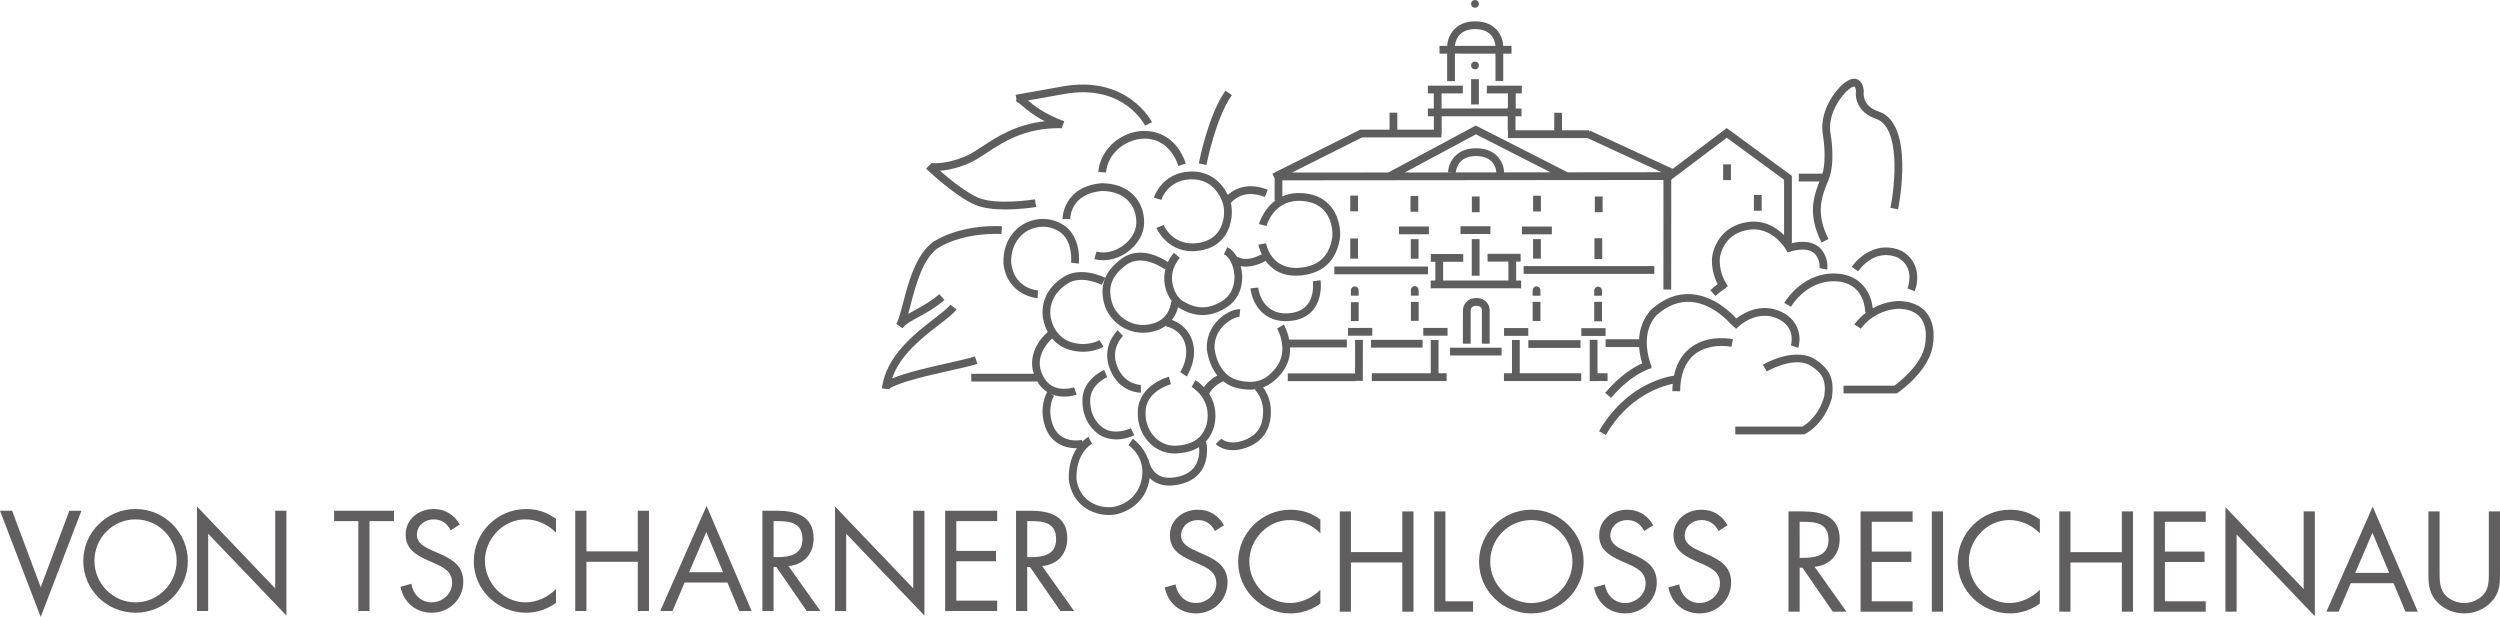 <?xml version="1.0" encoding="utf-8"?>
<!-- Generator: Adobe Illustrator 18.1.1, SVG Export Plug-In . SVG Version: 6.00 Build 0)  -->
<svg version="1.1" id="Logo" opacity="0.7" xmlns="http://www.w3.org/2000/svg" xmlns:xlink="http://www.w3.org/1999/xlink" x="0px"
	 y="0px" width="312px" height="77px" viewBox="0 0 312 77" enable-background="new 0 0 312 77" xml:space="preserve">
<g>
	<g>
		<path fill="#1C1919" d="M5.081,73.282l3.57-9.542h1.511L5.081,77L0,63.74h1.511L5.081,73.282z"/>
		<path fill="#1C1919" d="M23.442,70.013c0,3.602-2.955,6.456-6.525,6.456c-3.57,0-6.525-2.854-6.525-6.456
			c0-3.584,2.955-6.489,6.525-6.489C20.486,63.524,23.442,66.429,23.442,70.013z M11.786,69.997c0,2.821,2.291,5.178,5.131,5.178
			c2.839,0,5.131-2.357,5.131-5.178c0-2.838-2.258-5.178-5.131-5.178C14.044,64.818,11.786,67.159,11.786,69.997z"/>
		<path fill="#1C1919" d="M24.584,63.209l9.763,10.223V63.74h1.395v13.077l-9.763-10.206v9.642h-1.395V63.209z"/>
		<path fill="#1C1919" d="M46.114,76.253h-1.395V65.034h-3.022V63.74h7.472v1.294h-3.055V76.253z"/>
		<path fill="#1C1919" d="M56.257,66.179c-0.498-0.863-1.096-1.361-2.159-1.361c-1.112,0-2.076,0.797-2.076,1.942
			c0,1.079,1.113,1.577,1.96,1.959l0.83,0.365c1.627,0.714,3.005,1.527,3.005,3.518c0,2.191-1.76,3.867-3.935,3.867
			c-2.009,0-3.503-1.294-3.902-3.236l1.361-0.382c0.183,1.277,1.162,2.323,2.507,2.323c1.345,0,2.574-1.029,2.574-2.44
			c0-1.461-1.146-1.959-2.308-2.49l-0.764-0.331c-1.461-0.664-2.723-1.41-2.723-3.203c0-1.942,1.644-3.186,3.503-3.186
			c1.395,0,2.574,0.714,3.238,1.942L56.257,66.179z"/>
		<path fill="#1C1919" d="M69.388,66.478c-0.996-1.029-2.374-1.66-3.819-1.66c-2.789,0-5.048,2.423-5.048,5.178
			s2.275,5.178,5.081,5.178c1.411,0,2.79-0.664,3.786-1.659v1.726c-1.079,0.78-2.408,1.228-3.736,1.228
			c-3.537,0-6.526-2.871-6.526-6.422c0-3.585,2.939-6.522,6.526-6.522c1.395,0,2.623,0.399,3.736,1.229V66.478z"/>
		<path fill="#1C1919" d="M79.596,68.818V63.74h1.395v12.512h-1.395v-6.14h-6.409v6.14h-1.395V63.74h1.395v5.078H79.596z"/>
		<path fill="#1C1919" d="M85.438,72.702l-1.511,3.551h-1.528l5.778-13.11l5.629,13.11h-1.544l-1.478-3.551H85.438z M88.144,66.395
			l-2.142,5.012h4.234L88.144,66.395z"/>
		<path fill="#1C1919" d="M96.542,76.253h-1.395V63.74h1.81c2.374,0,4.583,0.63,4.583,3.452c0,1.924-1.212,3.286-3.138,3.451
			l3.985,5.609h-1.71l-3.786-5.492h-0.349V76.253z M96.542,69.532h0.432c1.578,0,3.172-0.299,3.172-2.24
			c0-2.058-1.511-2.257-3.188-2.257h-0.415V69.532z"/>
		<path fill="#1C1919" d="M104.21,63.209l9.763,10.223V63.74h1.395v13.077l-9.763-10.206v9.642h-1.395V63.209z"/>
		<path fill="#1C1919" d="M117.955,63.74h6.492v1.294h-5.098v3.717h4.948v1.295h-4.948v4.912h5.098v1.294h-6.492V63.74z"/>
		<path fill="#1C1919" d="M128.197,76.253h-1.395V63.74h1.81c2.374,0,4.583,0.63,4.583,3.452c0,1.924-1.212,3.286-3.138,3.451
			l3.985,5.609h-1.71l-3.786-5.492h-0.349V76.253z M128.197,69.532h0.432c1.578,0,3.172-0.299,3.172-2.24
			c0-2.058-1.511-2.257-3.188-2.257h-0.415V69.532z"/>
	</g>
	<g>
		<path fill="#1C1919" d="M151.634,66.265c-0.498-0.863-1.096-1.361-2.159-1.361c-1.112,0-2.076,0.796-2.076,1.942
			c0,1.079,1.113,1.577,1.96,1.958l0.83,0.365c1.627,0.713,3.005,1.526,3.005,3.518c0,2.191-1.76,3.867-3.935,3.867
			c-2.009,0-3.504-1.295-3.902-3.237l1.361-0.382c0.183,1.278,1.162,2.324,2.507,2.324c1.345,0,2.574-1.029,2.574-2.44
			c0-1.46-1.146-1.958-2.308-2.489l-0.764-0.332c-1.461-0.664-2.723-1.41-2.723-3.202c0-1.942,1.644-3.186,3.504-3.186
			c1.395,0,2.574,0.713,3.238,1.942L151.634,66.265z"/>
		<path fill="#1C1919" d="M164.783,66.563c-0.996-1.029-2.374-1.659-3.819-1.659c-2.79,0-5.048,2.423-5.048,5.178
			c0,2.755,2.275,5.178,5.081,5.178c1.412,0,2.79-0.664,3.786-1.659v1.726c-1.079,0.78-2.408,1.229-3.736,1.229
			c-3.536,0-6.525-2.871-6.525-6.423c0-3.584,2.939-6.522,6.525-6.522c1.395,0,2.623,0.398,3.736,1.228V66.563z"/>
		<path fill="#1C1919" d="M175.009,68.904v-5.078h1.395v12.513h-1.395v-6.141h-6.41v6.141h-1.394V63.825h1.394v5.078H175.009z"/>
		<path fill="#1C1919" d="M180.386,75.044h3.454v1.294h-4.848V63.825h1.394V75.044z"/>
		<path fill="#1C1919" d="M197.637,70.099c0,3.601-2.956,6.456-6.525,6.456c-3.57,0-6.526-2.855-6.526-6.456
			c0-3.585,2.956-6.489,6.526-6.489C194.681,63.61,197.637,66.514,197.637,70.099z M185.981,70.082c0,2.821,2.291,5.178,5.131,5.178
			c2.839,0,5.13-2.356,5.13-5.178c0-2.837-2.258-5.178-5.13-5.178C188.239,64.904,185.981,67.244,185.981,70.082z"/>
		<path fill="#1C1919" d="M205.206,66.265c-0.498-0.863-1.096-1.361-2.158-1.361c-1.113,0-2.076,0.796-2.076,1.942
			c0,1.079,1.112,1.577,1.959,1.958l0.83,0.365c1.627,0.713,3.005,1.526,3.005,3.518c0,2.191-1.76,3.867-3.935,3.867
			c-2.009,0-3.504-1.295-3.902-3.237l1.362-0.382c0.183,1.278,1.162,2.324,2.507,2.324c1.345,0,2.574-1.029,2.574-2.44
			c0-1.46-1.145-1.958-2.308-2.489l-0.764-0.332c-1.461-0.664-2.723-1.41-2.723-3.202c0-1.942,1.644-3.186,3.504-3.186
			c1.395,0,2.574,0.713,3.238,1.942L205.206,66.265z"/>
		<path fill="#1C1919" d="M214.486,66.265c-0.498-0.863-1.096-1.361-2.158-1.361c-1.113,0-2.076,0.796-2.076,1.942
			c0,1.079,1.112,1.577,1.959,1.958l0.83,0.365c1.627,0.713,3.005,1.526,3.005,3.518c0,2.191-1.76,3.867-3.935,3.867
			c-2.009,0-3.504-1.295-3.902-3.237l1.362-0.382c0.183,1.278,1.162,2.324,2.507,2.324c1.345,0,2.574-1.029,2.574-2.44
			c0-1.46-1.145-1.958-2.308-2.489l-0.764-0.332c-1.461-0.664-2.723-1.41-2.723-3.202c0-1.942,1.644-3.186,3.504-3.186
			c1.395,0,2.574,0.713,3.238,1.942L214.486,66.265z"/>
		<path fill="#1C1919" d="M224.595,76.338h-1.394V63.825h1.81c2.374,0,4.583,0.631,4.583,3.452c0,1.925-1.212,3.286-3.138,3.452
			l3.985,5.609h-1.71l-3.785-5.493h-0.349V76.338z M224.595,69.618h0.432c1.577,0,3.171-0.299,3.171-2.241
			c0-2.058-1.511-2.256-3.188-2.256h-0.416V69.618z"/>
		<path fill="#1C1919" d="M232.198,63.825h6.492v1.295h-5.097v3.717h4.947v1.294h-4.947v4.913h5.097v1.294h-6.492V63.825z"/>
		<path fill="#1C1919" d="M242.491,76.338h-1.395V63.825h1.395V76.338z"/>
		<path fill="#1C1919" d="M254.578,66.563c-0.996-1.029-2.374-1.659-3.819-1.659c-2.789,0-5.048,2.423-5.048,5.178
			c0,2.755,2.275,5.178,5.081,5.178c1.411,0,2.789-0.664,3.785-1.659v1.726c-1.079,0.78-2.407,1.229-3.736,1.229
			c-3.537,0-6.526-2.871-6.526-6.423c0-3.584,2.939-6.522,6.526-6.522c1.395,0,2.623,0.398,3.736,1.228V66.563z"/>
		<path fill="#1C1919" d="M264.804,68.904v-5.078h1.395v12.513h-1.395v-6.141h-6.41v6.141H257V63.825h1.394v5.078H264.804z"/>
		<path fill="#1C1919" d="M268.786,63.825h6.492v1.295h-5.097v3.717h4.948v1.294h-4.948v4.913h5.097v1.294h-6.492V63.825z"/>
		<path fill="#1C1919" d="M277.734,63.295l9.763,10.223v-9.692h1.395v13.077l-9.763-10.206v9.642h-1.395V63.295z"/>
		<path fill="#1C1919" d="M293.373,72.787l-1.511,3.551h-1.528l5.779-13.11l5.629,13.11h-1.544l-1.478-3.551H293.373z
			 M296.079,66.481l-2.142,5.012h4.234L296.079,66.481z"/>
		<path fill="#1C1919" d="M304.462,71.277c0,0.929-0.033,1.991,0.548,2.788c0.548,0.764,1.611,1.195,2.524,1.195
			c0.897,0,1.876-0.415,2.458-1.112c0.664-0.796,0.614-1.892,0.614-2.871v-7.452H312v7.833c0,1.361-0.099,2.44-1.096,3.468
			c-0.863,0.93-2.109,1.428-3.371,1.428c-1.179,0-2.391-0.448-3.238-1.278c-1.096-1.045-1.229-2.191-1.229-3.618v-7.833h1.395
			V71.277z"/>
	</g>
</g>
<g>
	<g>
		<path fill="#1A1A1A" d="M187.602,5.727c-0.029-1.07-0.792-3.068-3.525-3.068c-2.636,0-3.426,2.018-3.475,3.067l-0.949-0.004
			l-0.001,0.971l0.95,0.001v3.434h0.971V6.693l5.061,0.004V10.1h0.971V6.698l1.034,0.001l0.001-0.971L187.602,5.727z M184.077,3.63
			c2.294,0,2.529,1.707,2.554,2.096l-5.058-0.004C181.583,5.555,181.753,3.63,184.077,3.63z"/>
		<path fill="#1A1A1A" d="M184.087,8.169"/>
		<polygon fill="#1A1A1A" points="184.563,13.036 183.593,13.036 183.593,9.881 184.563,9.881 184.563,13.036 		"/>
		<polygon fill="#1A1A1A" points="199.958,32.329 198.987,32.329 198.987,29.733 199.958,29.733 199.958,32.329 		"/>
		<polygon fill="#1A1A1A" points="169.483,26.373 168.512,26.373 168.512,24.408 169.483,24.408 169.483,26.373 		"/>
		<polygon fill="#1A1A1A" points="200.007,26.484 199.035,26.484 199.035,24.519 200.007,24.519 200.007,26.484 		"/>
		<polygon fill="#1A1A1A" points="192.303,26.391 191.333,26.391 191.333,24.426 192.303,24.426 192.303,26.391 		"/>
		<polygon fill="#1A1A1A" points="192.298,32.28 191.327,32.28 191.327,29.842 192.298,29.842 192.298,32.28 		"/>
		<polygon fill="#1A1A1A" points="184.658,26.484 183.687,26.484 183.687,24.519 184.658,24.519 184.658,26.484 		"/>
		<polygon fill="#1A1A1A" points="184.647,34.409 183.675,34.409 183.675,29.842 184.647,29.842 184.647,34.409 		"/>
		<polygon fill="#1A1A1A" points="177.001,26.429 176.03,26.429 176.03,24.464 177.001,24.464 177.001,26.429 		"/>
		<polygon fill="#1A1A1A" points="177.033,32.286 176.063,32.286 176.063,29.848 177.033,29.848 177.033,32.286 		"/>
		<polygon fill="#1A1A1A" points="169.482,32.28 168.511,32.28 168.511,29.764 169.482,29.764 169.482,32.28 		"/>
		<polygon fill="#1A1A1A" points="216.021,22.473 215.05,22.473 215.05,20.508 216.021,20.508 216.021,22.473 		"/>
		<polygon fill="#1A1A1A" points="219.858,26.299 218.887,26.299 218.887,24.334 219.858,24.334 219.858,26.299 		"/>
		<polygon fill="#1A1A1A" points="186.001,29.206 182.269,29.206 182.269,28.236 186.001,28.236 186.001,29.206 		"/>
		<polygon fill="#1A1A1A" points="193.673,29.243 189.938,29.243 189.938,28.272 193.673,28.272 193.673,29.243 		"/>
		<polygon fill="#1A1A1A" points="178.328,29.238 174.595,29.238 174.595,28.267 178.328,28.267 178.328,29.238 		"/>
		<polygon fill="#1A1A1A" points="206.458,34.177 190.148,34.177 190.148,33.206 206.458,33.206 206.458,34.177 		"/>
		<polygon fill="#1A1A1A" points="178.211,34.232 166.526,34.232 166.526,33.261 178.211,33.261 178.211,34.232 		"/>
		<polygon fill="#1A1A1A" points="169.563,40.07 168.592,40.07 168.592,37.711 169.563,37.711 169.563,40.07 		"/>
		<polygon fill="#1A1A1A" points="190.731,41.912 187.704,41.912 187.704,40.942 190.731,40.942 190.731,41.912 		"/>
		<path fill="#1A1A1A" d="M169.551,36.263c0-0.009,0.005-0.017,0.005-0.026v-0.018c0-0.268-0.217-0.476-0.486-0.476
			c-0.268,0-0.485,0.227-0.485,0.495c0,0.011,0.005,0.02,0.006,0.031v0.627h0.971v-0.632H169.551z"/>
		<polygon fill="#1A1A1A" points="177.051,40.04 176.079,40.04 176.079,37.672 177.051,37.672 177.051,40.04 		"/>
		<path fill="#1A1A1A" d="M177.037,36.225c0.001-0.01,0.005-0.017,0.005-0.027V36.18c0-0.268-0.216-0.476-0.485-0.476
			c-0.268,0-0.486,0.227-0.486,0.495c0,0.011,0.005,0.02,0.007,0.031v0.667h0.971v-0.671H177.037z"/>
		<polygon fill="#1A1A1A" points="192.248,40.065 191.276,40.065 191.276,37.667 192.248,37.667 192.248,40.065 		"/>
		<path fill="#1A1A1A" d="M192.236,36.258c0-0.009,0.005-0.017,0.005-0.027v-0.018c0-0.268-0.217-0.476-0.486-0.476
			c-0.269,0-0.485,0.226-0.485,0.494c0,0.01,0.005,0.019,0.005,0.029v0.644h0.971v-0.647H192.236z"/>
		<polygon fill="#1A1A1A" points="199.931,40.098 198.959,40.098 198.959,37.668 199.931,37.668 199.931,40.098 		"/>
		<path fill="#1A1A1A" d="M199.917,36.291c0.001-0.009,0.005-0.017,0.005-0.026v-0.018c0-0.268-0.217-0.476-0.485-0.476
			c-0.269,0-0.487,0.226-0.487,0.495c0,0.01,0.005,0.019,0.007,0.029v0.613h0.971v-0.616H199.917z"/>
		<polygon fill="#1A1A1A" points="180.654,41.894 177.625,41.894 177.625,40.923 180.654,40.923 180.654,41.894 		"/>
		<polygon fill="#1A1A1A" points="200.376,41.924 197.349,41.924 197.349,40.954 200.376,40.954 200.376,41.924 		"/>
		<polygon fill="#1A1A1A" points="171.26,41.895 168.231,41.895 168.231,40.924 171.26,40.924 171.26,41.895 		"/>
		<path fill="#1A1A1A" d="M183.536,42.894l-0.971-0.002l0.009-4.209c0.021-0.607,0.485-1.488,1.678-1.488
			c1.201,0,1.65,0.883,1.66,1.478v4.22h-0.971v-4.212c-0.009-0.183-0.112-0.515-0.689-0.515c-0.604,0-0.696,0.379-0.706,0.542
			L183.536,42.894L183.536,42.894z"/>
		<polygon fill="#1A1A1A" points="187.397,44.364 180.965,44.364 180.965,43.393 187.397,43.393 187.397,44.364 		"/>
		<polygon fill="#1A1A1A" points="177.538,43.382 171.106,43.382 171.106,42.412 177.538,42.412 177.538,43.382 		"/>
		<polygon fill="#1A1A1A" points="197.251,43.42 190.74,43.42 190.74,42.449 197.251,42.449 197.251,43.42 		"/>
		<polygon fill="#1A1A1A" points="179.529,46.582 179.529,42.437 178.558,42.437 178.558,46.582 171.202,46.582 171.202,47.553 
			180.535,47.553 180.535,46.582 		"/>
		<polygon fill="#1A1A1A" points="170.085,42.419 169.115,42.418 169.11,46.597 160.717,46.597 160.717,47.567 169.179,47.567 
			169.179,47.531 170.08,47.532 		"/>
		<polygon fill="#1A1A1A" points="189.666,46.582 189.666,42.433 188.694,42.433 188.694,46.582 187.693,46.582 187.693,47.553 
			197.339,47.553 197.339,46.582 		"/>
		<polygon fill="#1A1A1A" points="189.216,35.008 189.216,32.647 189.773,32.647 189.773,31.676 185.648,31.676 185.648,32.647 
			188.245,32.647 188.245,35.008 180.104,35.008 180.104,32.672 182.611,32.672 182.611,31.702 178.564,31.702 178.564,32.672 
			179.132,32.672 179.132,35.008 178.547,35.008 178.547,35.979 189.84,35.979 189.84,35.008 		"/>
		<path fill="#1A1A1A" d="M234.352,13.883c-2.009-0.725-1.772-2.338-1.761-2.402l0.008-0.047l-0.001-0.048
			c-0.002-0.119-0.046-1.178-0.807-1.485c-0.584-0.235-1.291,0.073-2.179,0.957c-2.744,2.981-2.148,5.811-2.126,5.912
			c0.007,0.031,0.528,2.931-0.048,4.905h-2.953v0.971h2.584c-0.787,1.965-1.461,4.237,0.264,7.62l0.866-0.44
			c-1.684-3.302-0.834-5.362,0.007-7.394c0.897-2.171,0.263-5.689,0.232-5.856c-0.005-0.024-0.515-2.448,1.874-5.044
			c0.82-0.816,1.113-0.732,1.116-0.73c0.085,0.034,0.181,0.317,0.197,0.566c-0.13,0.875,0.208,2.64,2.424,3.438
			c3.201,0.943,2.442,8.355,1.879,11.132l0.952,0.193C236.971,25.687,239.03,15.259,234.352,13.883z"/>
		<path fill="#1A1A1A" d="M238.952,36.359l-0.9-0.366c0.042-0.103,1.008-2.589-1.173-3.824c-2.948-1.298-4.888,1.561-4.969,1.684
			l-0.809-0.536c0.842-1.272,3.228-3.331,6.214-2.013C239.701,32.651,239.425,35.198,238.952,36.359L238.952,36.359z"/>
		<path fill="#1A1A1A" d="M226.222,44.665c-2.602-1.258-6.075,0.768-6.22,0.853l0.495,0.835c0.032-0.019,3.166-1.849,5.268-0.833
			c1.725,1.008,2.186,1.976,1.892,3.975c-0.713,2.44-2.22,3.461-2.727,3.743h-8.367v0.971h8.548v-0.066l0.032,0.075
			c0.1-0.044,2.481-1.104,3.455-4.486l0.013-0.061C228.976,47.254,228.338,45.902,226.222,44.665z"/>
		<path fill="#1A1A1A" d="M240.425,39.022c-0.747-0.92-1.899-1.413-3.465-1.464c-1.327,0.066-2.401,0.449-3.24,0.917
			c-0.148-1.505-1.067-3.79-3.873-4.269c-4.695-0.681-7.15,3.554-7.175,3.597l0.845,0.479c0.021-0.037,2.141-3.703,6.178-3.117
			c3.103,0.529,3.079,3.685,3.077,3.818l0.152,0.004c-0.969,0.718-1.459,1.445-1.498,1.503l0.813,0.532
			c0.062-0.096,1.583-2.336,4.728-2.495c1.231,0.042,2.141,0.415,2.704,1.107c0.627,0.771,0.824,1.96,0.568,3.437
			c-0.426,2.458-3.214,4.612-3.824,5.058h-6.344v0.97h6.648l0.124-0.085c0.155-0.105,3.807-2.621,4.354-5.777
			C241.502,41.475,241.236,40.018,240.425,39.022z"/>
		<path fill="#1A1A1A" d="M210.826,43.515c-0.976,0.809-1.61,1.939-1.91,3.36c-1.449,0.229-6.146,1.386-9.352,6.934l0.84,0.486
			c2.764-4.782,6.785-6.068,8.354-6.397c-0.027,0.297-0.044,0.605-0.046,0.924l0.972,0.006c0.013-2.071,0.606-3.606,1.762-4.565
			c1.13-0.936,2.868-1.302,4.647-0.977l0.174-0.955C215.279,42.149,212.771,41.905,210.826,43.515z"/>
		<path fill="#1A1A1A" d="M222.827,39.191c-2.634-1.582-4.999-0.312-6.145,0.553c-0.432-0.492-2.611-2.809-5.574-3.032
			c-1.772-0.13-3.467,0.513-5.07,1.956c-1.032,1.152-1.414,2.467-1.484,3.674h-4.171v0.971h4.179
			c0.057,0.802,0.223,1.514,0.382,2.031c-1.016,0.452-2.74,1.47-4.621,3.686l0.741,0.627c2.673-3.147,4.999-3.694,5.02-3.699
			l-0.021-0.099l0.085-0.039c-0.004-0.009-0.103-0.234-0.22-0.596l-0.045-0.216c-0.003,0.001-0.013,0.004-0.019,0.005
			c-0.376-1.272-0.811-3.796,0.86-5.66c1.359-1.222,2.81-1.786,4.304-1.674c2.83,0.209,4.964,2.749,4.984,2.775l0.012-0.009
			l0.642,0.59c0.026-0.028,2.646-2.823,5.645-1.021c1.791,1.161,1.212,3.014,1.188,3.09l0.92,0.309
			C224.724,42.509,224.786,40.462,222.827,39.191z"/>
		<path fill="#1A1A1A" d="M138.035,21.532l-0.968-0.079c0.211-2.565,2.408-4.748,5.111-5.079c2.064-0.252,4.678,0.675,5.812,4.036
			l-0.92,0.31c-0.805-2.386-2.588-3.647-4.774-3.383C140.378,17.571,138.233,19.122,138.035,21.532L138.035,21.532z"/>
		<path fill="#1A1A1A" d="M137.68,32.481c-0.376,0-0.745-0.048-1.099-0.146l0.258-0.935c1.052,0.29,2.302,0.005,3.34-0.763
			c0.996-0.736,1.606-1.776,1.634-2.782c0.031-1.094-0.329-2.089-1.012-2.801c-0.748-0.78-1.875-1.202-3.256-1.222
			c-3.953,0.329-3.979,3.37-3.979,3.5l-0.971,0.006c0-0.041,0.03-4.071,4.917-4.475c1.694,0.021,3.058,0.547,3.99,1.518
			c0.865,0.901,1.32,2.144,1.283,3.5c-0.036,1.302-0.794,2.624-2.028,3.536C139.818,32.112,138.725,32.481,137.68,32.481
			L137.68,32.481z"/>
		<path fill="#1A1A1A" d="M142.374,49.011c-0.222,0-2.677-0.064-3.831-2.874c-1.186-2.885,0.86-4.839,0.948-4.921l0.662,0.71
			l-0.331-0.355l0.333,0.353c-0.068,0.064-1.639,1.591-0.713,3.844c0.934,2.274,2.904,2.263,2.931,2.273l0.015,0.969
			C142.384,49.011,142.38,49.011,142.374,49.011L142.374,49.011z"/>
		<path fill="#1A1A1A" d="M139.294,54.838c-0.66,0-1.39-0.144-2.083-0.581c-0.499-0.315-2.128-1.554-2.128-4.27
			c0-2.66,2.609-3.765,2.72-3.812l0.371,0.898l-0.185-0.449l0.186,0.448c-0.087,0.036-2.121,0.911-2.121,2.914
			c0,2.22,1.282,3.201,1.675,3.45c1.501,0.948,3.374,0.022,3.392,0.012l0.441,0.865C141.501,54.345,140.517,54.838,139.294,54.838
			L139.294,54.838z"/>
		<path fill="#1A1A1A" d="M129.489,37.22c-0.037-0.002-3.722-0.279-4.253-4.245c-0.191-3.657,2.471-5,2.584-5.056
			c0.057-0.036,2.312-1.363,4.746,0.064c2.458,1.444,2.085,4.776,2.068,4.917l-0.964-0.116c0.003-0.029,0.31-2.846-1.596-3.965
			c-1.941-1.139-3.772-0.06-3.79-0.049c-0.126,0.064-2.235,1.156-2.082,4.116c0.423,3.146,3.229,3.358,3.348,3.366L129.489,37.22
			L129.489,37.22z"/>
		<path fill="#1A1A1A" d="M160.456,40.081c-3.15,0-4.257-2.645-4.4-4.097l0.966-0.097c0.014,0.14,0.406,3.424,3.74,3.213
			c1.064-0.066,1.867-0.425,2.386-1.067c0.946-1.169,0.698-2.906,0.696-2.923l0.96-0.144c0.013,0.088,0.311,2.179-0.9,3.678
			c-0.698,0.862-1.734,1.341-3.081,1.425C160.697,40.078,160.576,40.081,160.456,40.081L160.456,40.081z"/>
		<path fill="#1A1A1A" d="M153.23,24.324c-0.696-1.451-2.185-3.052-4.78-2.911c-3.481,0.177-4.441,3.223-4.45,3.254l0.929,0.283
			c0.031-0.099,0.785-2.425,3.571-2.567c3.277-0.162,4.097,2.906,4.182,3.256c0.162,0.682,0.143,2.092-0.579,3.179
			c-0.534,0.805-1.37,1.307-2.485,1.493c-3.183,0.529-4.357-2.125-4.405-2.236l-0.895,0.376c0.013,0.032,1.258,2.902,4.48,2.901
			c0.308,0,0.634-0.026,0.979-0.084c1.391-0.231,2.446-0.875,3.136-1.913c0.962-1.45,0.888-3.212,0.714-3.941
			c-0.006-0.026-0.015-0.055-0.023-0.082c1.445-1.638,3.441-1.076,4.249-0.748l0.367-0.899
			C156.33,22.916,154.518,23.162,153.23,24.324z"/>
		<path fill="#1A1A1A" d="M132.615,10.784l-5.395,0.965c-0.012-0.006-0.024-0.014-0.037-0.02l-0.013,0.029l-0.421,0.075l0.109,0.611
			l-0.077,0.169c0.039,0.017,0.079,0.042,0.119,0.066l0.02,0.109l0.115-0.021c0.153,0.109,0.321,0.251,0.526,0.427
			c0.584,0.502,1.384,1.188,2.827,1.935c-3.614,0.408-5.983,1.957-7.777,3.134c-0.796,0.522-1.484,0.973-2.142,1.25
			c-2.367,0.996-3.938,0.847-3.952,0.846c0,0-0.267-0.003-0.272-0.008l-0.67,0.702c0.145,0.139,3.593,3.41,6.087,4.498
			c1.039,0.454,2.47,0.59,3.815,0.59c1.949,0,3.716-0.286,3.839-0.307l-0.158-0.957c-0.048,0.007-4.825,0.78-7.107-0.215
			c-1.53-0.668-3.527-2.294-4.735-3.347c0.774-0.059,1.999-0.263,3.531-0.908c0.74-0.312,1.462-0.785,2.298-1.334
			c2.091-1.372,4.693-3.08,9.087-3.08v-0.037c0.083,0.033,0.161,0.065,0.246,0.097l0.347-0.907
			c-2.591-0.989-3.763-1.947-4.533-2.606l4.493-0.804c7.382-1.319,10.007,3.725,10.114,3.94l0.871-0.43
			C143.742,15.19,140.738,9.33,132.615,10.784z"/>
		<path fill="#1A1A1A" d="M116.534,30.135c-2.225,1.539-3.161,5.117-3.846,7.729c-0.268,1.026-0.5,1.911-0.735,2.373l0.024,0.012
			c-0.044,0.055-0.091,0.108-0.13,0.165l0.8,0.55c0.356-0.518,1.157-0.953,2.083-1.459c0.985-0.536,2.102-1.145,3.14-2.071
			l-0.647-0.724c-0.955,0.851-2.019,1.431-2.958,1.943c-0.326,0.178-0.634,0.348-0.924,0.519c0.092-0.327,0.185-0.675,0.286-1.062
			c0.645-2.465,1.529-5.843,3.434-7.161c3.414-2.069,7.869-1.743,7.914-1.74l0.078-0.968
			C124.857,28.226,120.245,27.884,116.534,30.135z"/>
		<path fill="#1A1A1A" d="M121.983,45.401l-0.316-0.919c-0.678,0.232-1.924,0.512-3.367,0.835c-2.345,0.525-5.172,1.159-6.969,1.918
			c0.975-2.933,3.761-5.086,5.87-6.715c0.985-0.76,1.763-1.362,2.177-1.906l-0.774-0.587c-0.335,0.441-1.105,1.037-1.996,1.725
			c-2.412,1.863-6.058,4.679-6.547,8.721l0.964,0.116c0.006-0.048,0.018-0.095,0.025-0.144c1.534-0.853,4.815-1.588,7.463-2.181
			C119.983,45.934,121.253,45.651,121.983,45.401z"/>
		<path fill="#1A1A1A" d="M150.565,20.586l-0.954-0.182c0.047-0.246,1.173-6.051,3.33-9.093l0.792,0.561
			C151.699,14.742,150.577,20.528,150.565,20.586L150.565,20.586z"/>
		<polygon fill="#1A1A1A" points="199.368,46.582 199.368,42.409 198.396,42.409 198.396,47.56 199.368,47.56 199.368,47.553 
			200.623,47.553 200.623,46.582 		"/>
		<path fill="#1A1A1A" d="M227.43,31.29c-1.01-1.404-2.905-1.167-3.9-0.921c-0.009-0.012-0.019-0.025-0.027-0.037h0.123v-8.386
			l-8.129-5.964l-6.741,5.086l-10.323-4.758l-0.095,0.206v-0.256h-3.4l0.005-2.186l-0.971-0.002l-0.004,2.188h-4.835v-1.747h0.753
			v-0.971h-0.725V11.66h0.759v-0.971h-4.361v0.971h2.63v1.7h-0.028v0.18h-8.253V11.66h2.653v-0.971h-4.36v0.971h0.736v1.881h-0.736
			v0.971h0.748v1.668h-4.561v-2.12h-0.971v2.12h-3.646l-0.002-0.004l-10.983,5.503l0.286,0.571v2.748h0.131
			c-1.579,1.136-2.074,2.939-2.081,2.967l0.941,0.243c0.037-0.143,0.957-3.495,4.644-3.114c1.193,0.124,2.109,0.597,2.724,1.405
			c0.909,1.194,0.9,2.736,0.826,3.182c-0.385,2.308-1.705,3.531-4.036,3.735c-3.592,0.316-4.193-2.911-4.217-3.049l-0.958,0.161
			c0.003,0.016,0.125,0.672,0.536,1.438l-0.147-0.235c-0.016,0.011-1.711,1.054-2.964,0.323l-0.05,0.086
			c-0.321-0.583-0.75-1.04-1.247-1.286l-0.431,0.869c0.694,0.344,1.245,1.454,1.31,2.638c0.036,0.647-0.04,2.253-1.494,3.183
			c-2.403,1.539-4.124,0.512-5.055-0.043c-0.371-0.221-1.006-1.066-1.191-2.177c-0.13-0.78-0.074-1.959,0.932-3.144l-0.74-0.627
			c-0.327,0.385-0.569,0.769-0.75,1.146c-0.758-0.508-3.483-2.097-5.769-0.424c-1.087,0.794-1.708,1.612-2.046,2.399
			c-0.14-0.071-3.014-1.503-5.187-0.122c-2.25,1.429-2.68,3.276-2.645,4.573c0.016,0.588,0.196,1.466,0.654,2.308
			c-1.078,0.902-2.504,2.919-1.747,5.215h-7.8v0.97h8.188v-0.102c0.079,0.14,0.16,0.278,0.257,0.419
			c0.301,0.431,0.656,0.751,1.036,0.986c-0.149,0.256-1.083,2.015-0.234,4.392c0.745,2.085,2.524,2.629,3.844,2.629
			c0.03,0,0.055-0.003,0.084-0.004c-0.561,0.839-1.06,2.097-1.007,3.912c0.183,1.458,0.848,2.646,1.922,3.436
			c0.864,0.635,1.989,0.986,3.083,0.986c0.288,0,0.574-0.025,0.853-0.074c0.35-0.064,3.444-0.715,4.172-4.099
			c0.033-0.15,0.05-0.292,0.07-0.436c0.087,0.085,0.178,0.168,0.28,0.246c0.596,0.46,1.326,0.69,2.176,0.69
			c0.25,0,0.511-0.02,0.782-0.06c1.464-0.217,2.544-0.821,3.207-1.798c1.071-1.577,0.628-3.525,0.609-3.608l-0.087,0.021
			c0.477-0.509,0.838-1.151,1.082-1.94c0.405-1.779-0.025-3.12-0.623-4.061c0.517-1.057,1.721-1.554,1.733-1.558l-0.015-0.038
			c0.508,0.412,1.088,0.713,1.746,0.864c0.588,0.136,1.132,0.205,1.641,0.205c0.238,0,0.467-0.02,0.69-0.051l-0.078,0.083
			c0.043,0.041,1.044,1.004,1.014,2.762c-0.03,1.704-0.684,2.78-2.06,3.39c-2.135,0.933-3.114-0.029-3.155-0.071l-0.708,0.664
			c0.041,0.044,0.747,0.784,2.145,0.784c0.582,0,1.285-0.129,2.108-0.489c1.715-0.76,2.604-2.193,2.639-4.26
			c0.026-1.508-0.574-2.56-0.976-3.092c0.872-0.323,1.641-0.933,2.366-1.854c0.816-1.035,1.04-2.151,1.007-3.136h7.082v-0.971
			h-7.194c-0.209-1.054-0.625-1.808-0.662-1.871l-0.844,0.481c0.064,0.112,1.531,2.76-0.152,4.897
			c-1.062,1.348-2.259,2.134-4.648,1.584c-1.596-0.368-2.695-1.824-3.009-3.951c-0.075-1.435,0.619-2.413,1.213-2.982
			c0.779-0.744,1.632-1.017,1.891-0.989l0.095-0.966c-0.709-0.065-1.823,0.459-2.657,1.254c-1.048,1.001-1.586,2.328-1.507,3.78
			c0.193,1.32,0.647,2.418,1.309,3.242c-0.434,0.23-1.158,0.698-1.664,1.459c-0.557-0.585-1.066-0.874-1.078-0.882l-0.465,0.852
			c0.026,0.015,2.607,1.463,1.877,4.671c-0.315,1.02-1.016,2.401-3.474,2.63c-1.046,0.145-2.048-0.164-2.824-0.868
			c-0.88-0.798-1.375-2.003-1.325-3.248c-0.03-2.64,3.035-3.49,3.165-3.524l-0.248-0.939c-1.358,0.359-3.919,1.754-3.888,4.448
			c-0.061,1.504,0.552,2.992,1.643,3.981c0.834,0.757,1.873,1.156,2.962,1.156c0.207,0,0.416-0.014,0.626-0.044
			c0.965-0.089,1.764-0.347,2.423-0.762c0.05,0.564,0.036,1.567-0.53,2.401c-0.504,0.743-1.361,1.208-2.546,1.383
			c-0.916,0.134-1.663-0.011-2.216-0.435c-0.872-0.666-1.02-1.826-1.021-1.836l-0.059,0.007c-0.574-1.683-1.895-2.548-1.915-2.56
			l-0.524,0.817c0.092,0.059,2.232,1.482,1.62,4.324c-0.596,2.766-3.111,3.296-3.396,3.347c-0.849,0.153-2.13,0.039-3.188-0.738
			c-0.867-0.637-1.383-1.57-1.53-2.727c-0.093-3.245,1.856-4.349,1.939-4.395l-0.458-0.856c-0.037,0.02-0.367,0.205-0.773,0.601
			l-0.049-0.225c-0.112,0.025-2.748,0.558-3.631-1.915c-0.737-2.064,0.127-3.526,0.164-3.586l-0.369-0.228
			c0.549,0.235,1.126,0.322,1.658,0.322c0.608,0,1.157-0.113,1.538-0.248l-0.325-0.915c-0.023,0.009-2.361,0.812-3.587-0.951
			c-1.741-2.503,0.278-4.614,0.851-5.135c0.521,0.621,1.245,1.151,2.231,1.426c0.594,0.166,1.144,0.228,1.637,0.228
			c1.521,0,2.501-0.598,2.554-0.632l-0.513-0.824c-0.057,0.035-1.421,0.848-3.417,0.293c-1.94-0.541-2.69-2.472-2.722-3.639
			c-0.028-1.046,0.33-2.541,2.195-3.727c1.709-1.085,4.203,0.157,4.228,0.17l0.423-0.829c-0.494,1.181-0.347,2.292-0.127,3.152
			c0.319,1.241,1.218,2.375,2.406,3.032c0.756,0.418,1.592,0.63,2.447,0.63c0.544,0,1.098-0.086,1.642-0.26
			c0.49-0.156,0.897-0.377,1.24-0.634l-0.014,0.096c0.016,0.003,1.621,0.25,2.29,1.893c0.755,1.852-0.497,3.81-0.51,3.829
			l0.812,0.532c0.064-0.097,1.547-2.396,0.597-4.727c-0.595-1.46-1.745-2.078-2.452-2.328c0.413-0.524,0.65-1.094,0.767-1.584
			c0.585,0.349,1.646,0.977,3.052,0.977c0.879,0,1.893-0.247,3.008-0.96c1.327-0.85,2.034-2.328,1.94-4.054
			c-0.02-0.379-0.082-0.746-0.174-1.094c0.215,0.044,0.43,0.067,0.64,0.067c1.274,0,2.391-0.685,2.459-0.728
			c0.679,0.941,1.833,1.855,3.774,1.855c0.187,0,0.381-0.009,0.583-0.026c1.922-0.169,4.334-1.095,4.908-4.542
			c0.143-0.858-0.007-2.612-1.011-3.93c-0.784-1.03-1.927-1.63-3.395-1.783c-1.116-0.116-2.026,0.057-2.764,0.383v-2.002
			l47.523-0.045l0.038,0.049l-0.006,13.627h0.971l0.007-13.677h0.047v-0.078l6.884-5.193l7.149,5.245v6.906
			c-1.051-1.039-2.722-2.067-4.985-1.549c-3.55,0.76-3.972,4.142-3.971,4.146c-0.014,0.076-0.282,1.676,0.668,3.521
			c-0.244,0.181-0.552,0.428-0.92,0.76l0.653,0.72c0.848-0.768,1.339-1.03,1.342-1.032l-0.024-0.046l0.228-0.16
			c-1.274-1.813-0.994-3.578-0.986-3.624c0.003-0.027,0.339-2.721,3.221-3.337c3.381-0.773,5.157,2.627,5.231,2.773l0.117-0.06
			l0.005,0.014c0.024-0.009,2.465-0.923,3.408,0.387c0.575,0.8,0.44,1.575,0.436,1.603l0.952,0.191
			C228.041,33.603,228.261,32.446,227.43,31.29z M143.995,40.343c-1.141,0.364-2.321,0.26-3.323-0.295
			c-0.959-0.53-1.683-1.436-1.936-2.424c-0.345-1.346-0.398-2.941,1.822-4.565c2.041-1.493,4.784,0.536,4.812,0.556l0.09-0.118
			c-0.206,0.755-0.195,1.448-0.105,1.987c0.143,0.858,0.504,1.612,0.916,2.152l-0.123-0.002
			C146.144,37.717,146.068,39.682,143.995,40.343z M181.683,21.517c0.011-0.175,0.186-2.044,2.504-2.044
			c2.311,0,2.533,1.675,2.554,2.039L181.683,21.517z M187.712,21.512c-0.027-1.067-0.789-3.01-3.525-3.01
			c-2.636,0-3.426,1.952-3.476,2.984l0.66,0.032l-6.052,0.006l8.875-4.76l9.316,4.743L187.712,21.512z M195.645,21.504
			l-11.463-5.836l-10.921,5.857l-12.024,0.011l8.753-4.386h9.901V16.74h0.03v-2.228h8.241v1.764h0.037v0.954h9.914l9.247,4.263
			L195.645,21.504z"/>
	</g>
	<circle fill="#1A1A1A" cx="184.078" cy="0.485" r="0.485"/>
	<circle fill="#1A1A1A" cx="184.078" cy="8.169" r="0.485"/>
</g>
</svg>
